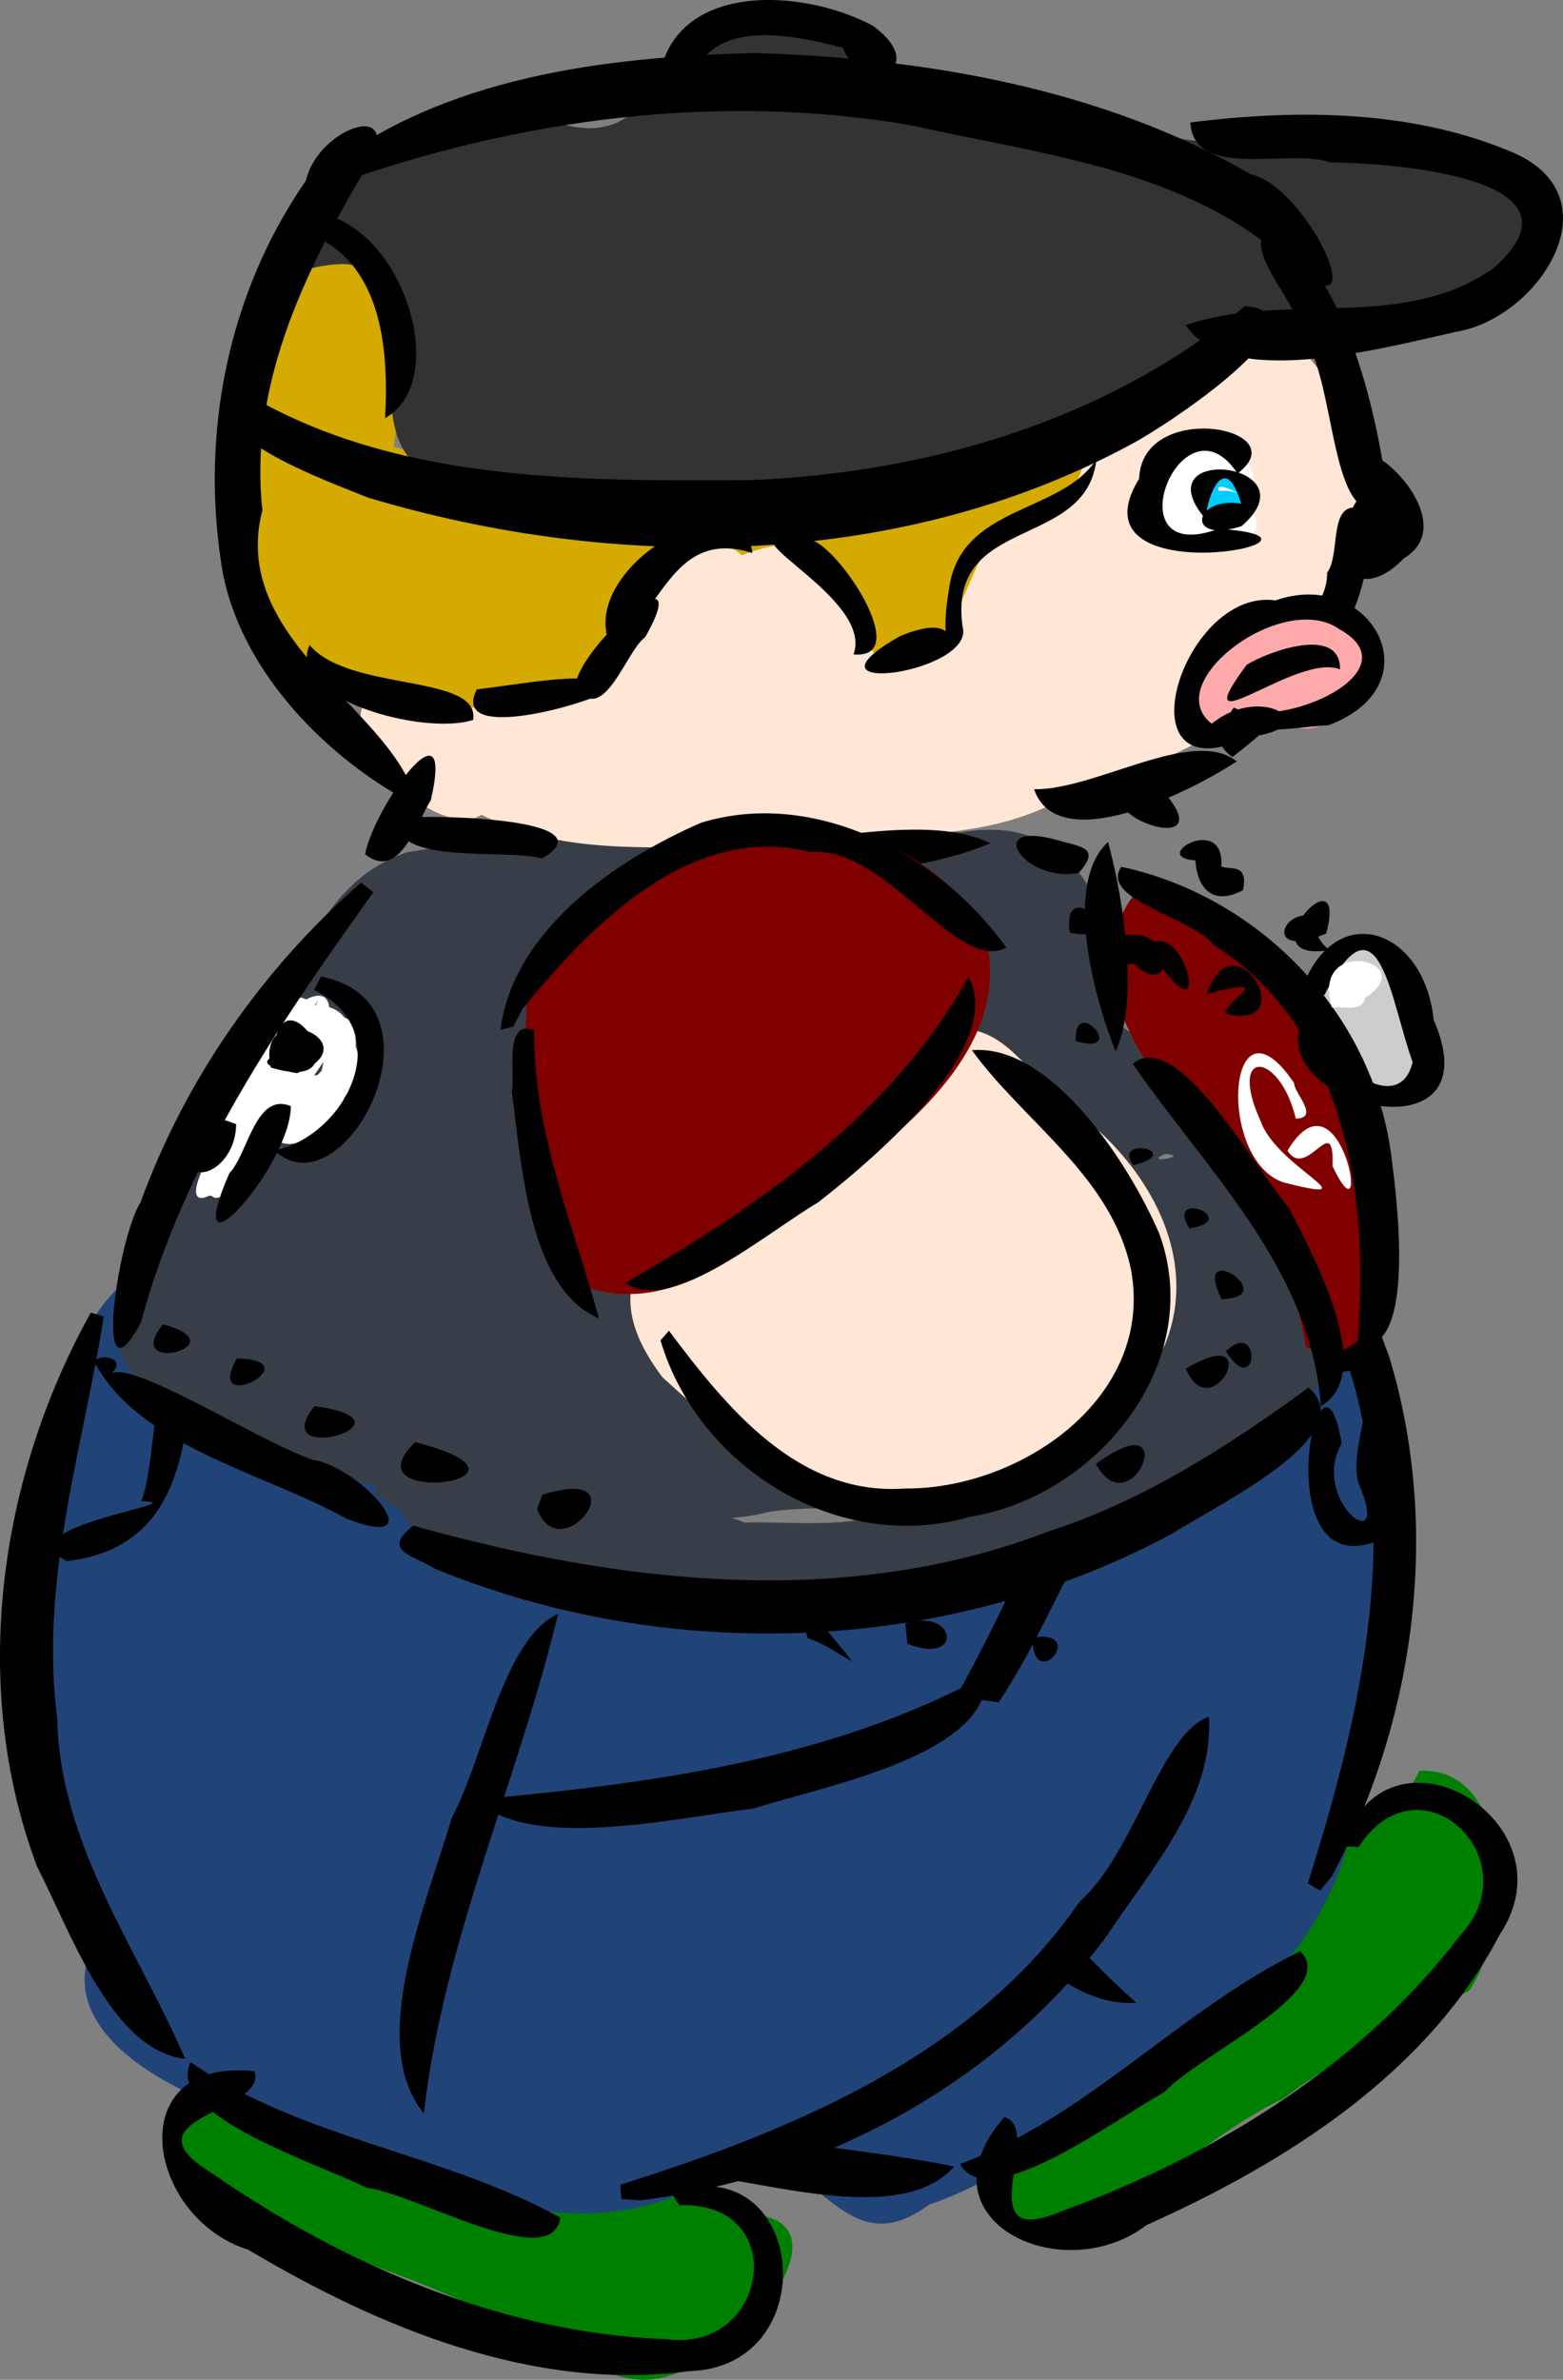 <?xml version="1.0" encoding="UTF-8" standalone="no"?>
<!-- Created with Inkscape (http://www.inkscape.org/) -->

<svg
   xmlns:dc="http://purl.org/dc/elements/1.1/"
   xmlns:cc="http://creativecommons.org/ns#"
   xmlns:rdf="http://www.w3.org/1999/02/22-rdf-syntax-ns#"
   xmlns:svg="http://www.w3.org/2000/svg"
   xmlns="http://www.w3.org/2000/svg"
   xmlns:sodipodi="http://sodipodi.sourceforge.net/DTD/sodipodi-0.dtd"
   xmlns:inkscape="http://www.inkscape.org/namespaces/inkscape"
   width="21.546"
   height="32.799"
   id="svg12771"
   version="1.1"
   inkscape:version="0.48.2 r9819"
   sodipodi:docname="walk_right3.svg">
  <rect width="100%" height="100%" fill="#808080" stroke="none"/>
  <defs
     id="defs12773" />
  <sodipodi:namedview
     id="base"
     pagecolor="#ffffff"
     bordercolor="#666666"
     borderopacity="1.0"
     inkscape:pageopacity="0.0"
     inkscape:pageshadow="2"
     inkscape:zoom="0.35"
     inkscape:cx="-157.72478"
     inkscape:cy="78.502556"
     inkscape:document-units="px"
     inkscape:current-layer="layer1"
     showgrid="false"
     fit-margin-top="0"
     fit-margin-left="0"
     fit-margin-right="0"
     fit-margin-bottom="0"
     inkscape:window-width="511"
     inkscape:window-height="434"
     inkscape:window-x="1"
     inkscape:window-y="55"
     inkscape:window-maximized="0" />
  <g
     inkscape:label="Layer 1"
     inkscape:groupmode="layer"
     id="layer1"
     transform="translate(-532.725,-578.066)">
    <g
       transform="translate(111.286,-241.134)"
       id="g10230">
      <path
         inkscape:connector-curvature="0"
         id="path11570"
         d="m 441.003,843.604 c -0.352,0.863 -1.976,0.882 -2.078,2.209 0.237,1.545 -1.459,1.308 -2.367,2.131 -0.715,0.735 -1.309,0.88 -1.488,1.606 1.308,0.961 2.827,-0.883 4.056,-1.422 0.882,-0.674 1.709,-0.964 2.565,-1.495 0.555,-0.756 0.662,-3.077 -0.688,-3.029 z m -5.469,5.094 c -0.066,-0.086 -0.155,0.045 0,0 z"
         style="color:#000000;fill:#008000;fill-opacity:1;fill-rule:nonzero;stroke:none;stroke-width:10;marker:none;visibility:visible;display:inline;overflow:visible;enable-background:accumulate" />
      <path
         inkscape:connector-curvature="0"
         id="path11572"
         d="m 438.472,834.948 c -0.817,0.192 -0.015,1.297 -0.931,1.49 -0.721,1.424 -2.282,1.795 -3.388,2.845 -0.878,0.855 -1.404,1.947 -2.817,1.738 -1.069,0.202 -1.98,1.025 -3.067,1.008 -1.058,-0.162 -1.509,0.617 -2.12,1.115 -1.822,0.139 0.056,2.25 0.865,2.783 1.533,1.044 2.85,2.48 4.641,3.084 1.079,-0.169 1.417,1.451 2.592,0.573 1.499,-0.503 2.443,-1.712 3.852,-2.405 1.335,-0.842 2.175,-2.354 2.066,-3.939 0.064,-1.352 1.068,-2.748 0.369,-4.059 -0.441,-0.994 -0.547,-2.352 -1.001,-3.451 -0.188,-0.416 -0.571,-0.803 -1.06,-0.781 z"
         style="color:#000000;fill:#214478;fill-opacity:1;fill-rule:nonzero;stroke:none;stroke-width:10;marker:none;visibility:visible;display:inline;overflow:visible;enable-background:accumulate" />
      <path
         inkscape:connector-curvature="0"
         id="path11574"
         d="m 435.422,838.444 c 1.195,-1.013 2.191,-2.252 3.026,-3.567 0.564,0.721 -1.054,2.275 -1.719,2.97 -0.279,0.166 -1.161,1.156 -1.307,0.597 z"
         style="color:#000000;fill:#000000;fill-opacity:1;fill-rule:nonzero;stroke:none;stroke-width:10;marker:none;visibility:visible;display:inline;overflow:visible;enable-background:accumulate" />
      <path
         inkscape:connector-curvature="0"
         id="path11576"
         d="m 425.583,844.083 c 1.328,1.291 2.475,2.833 4.157,3.715 1.444,0.977 3.229,0.923 4.852,1.262 -0.675,0.761 -2.305,0.289 -3.341,0.142 -2.564,-0.666 -4.682,-2.648 -5.813,-5.004 l 0.146,-0.115 0,5e-5 z"
         style="color:#000000;fill:#000000;fill-opacity:1;fill-rule:nonzero;stroke:none;stroke-width:10;marker:none;visibility:visible;display:inline;overflow:visible;enable-background:accumulate" />
      <path
         inkscape:connector-curvature="0"
         id="path11578"
         d="m 434.673,849.024 c 1.758,-0.646 3.033,-2.128 4.689,-2.931 0.568,0.542 -1.408,1.43 -1.876,1.945 -0.675,0.365 -2.43,1.698 -2.813,0.986 z"
         style="color:#000000;fill:#000000;fill-opacity:1;fill-rule:nonzero;stroke:none;stroke-width:10;marker:none;visibility:visible;display:inline;overflow:visible;enable-background:accumulate" />
      <path
         inkscape:connector-curvature="0"
         id="path11580"
         d="m 439.467,845.156 c 0.752,-2.369 1.355,-5.004 0.459,-7.423 -0.171,-1.031 -1.068,-2.078 -1.133,-2.943 1.094,0.569 1.369,2.005 1.789,3.087 0.727,2.365 0.374,5.017 -0.784,7.183 l -0.161,0.197 -0.17,-0.1 2e-5,-2e-5 z"
         style="color:#000000;fill:#000000;fill-opacity:1;fill-rule:nonzero;stroke:none;stroke-width:10;marker:none;visibility:visible;display:inline;overflow:visible;enable-background:accumulate" />
      <path
         inkscape:connector-curvature="0"
         id="path11582"
         d="m 433.975,843.734 c 1.214,-2.098 2.381,-4.321 2.656,-6.762 0.931,0.619 -0.021,2.672 -0.344,3.695 -0.532,0.993 -1.292,2.858 -2.312,3.067 z"
         style="color:#000000;fill:#000000;fill-opacity:1;fill-rule:nonzero;stroke:none;stroke-width:10;marker:none;visibility:visible;display:inline;overflow:visible;enable-background:accumulate" />
      <path
         inkscape:connector-curvature="0"
         id="path11584"
         d="m 432.54,841.322 c 1.57,1.785 2.772,3.888 4.563,5.48 -1.254,0.09 -2.331,-1.684 -3.11,-2.665 -0.418,-0.839 -1.605,-1.992 -1.452,-2.815 z"
         style="color:#000000;fill:#000000;fill-opacity:1;fill-rule:nonzero;stroke:none;stroke-width:10;marker:none;visibility:visible;display:inline;overflow:visible;enable-background:accumulate" />
      <path
         inkscape:connector-curvature="0"
         id="path11586"
         d="m 426.524,843.226 c 1.171,0.911 2.284,1.812 1.521,3.216 -0.92,0.465 0.406,-1.986 -0.081,-1.318 -0.369,-0.541 -1.646,-1.292 -1.439,-1.898 z"
         style="color:#000000;fill:#000000;fill-opacity:1;fill-rule:nonzero;stroke:none;stroke-width:10;marker:none;visibility:visible;display:inline;overflow:visible;enable-background:accumulate" />
      <path
         inkscape:connector-curvature="0"
         id="path11588"
         d="m 426.762,841.858 c 0.975,-0.539 -0.009,0.967 0,0 z"
         style="color:#000000;fill:#000000;fill-opacity:1;fill-rule:nonzero;stroke:none;stroke-width:10;marker:none;visibility:visible;display:inline;overflow:visible;enable-background:accumulate" />
      <path
         inkscape:connector-curvature="0"
         id="path11590"
         d="m 427.651,841.561 c 0.919,-0.377 -0.141,0.91 8.7e-4,1.2e-4 l -8.7e-4,-1.2e-4 z"
         style="color:#000000;fill:#000000;fill-opacity:1;fill-rule:nonzero;stroke:none;stroke-width:10;marker:none;visibility:visible;display:inline;overflow:visible;enable-background:accumulate" />
      <path
         inkscape:connector-curvature="0"
         id="path11592"
         d="m 435.404,837.487 c 0.232,-0.705 0.947,-0.321 0.249,0.139 l -0.249,-0.139 4e-5,0 z"
         style="color:#000000;fill:#000000;fill-opacity:1;fill-rule:nonzero;stroke:none;stroke-width:10;marker:none;visibility:visible;display:inline;overflow:visible;enable-background:accumulate" />
      <path
         inkscape:connector-curvature="0"
         id="path11594"
         d="m 436.577,836.166 c 0.356,-0.706 0.654,0.465 0,0 z"
         style="color:#000000;fill:#000000;fill-opacity:1;fill-rule:nonzero;stroke:none;stroke-width:10;marker:none;visibility:visible;display:inline;overflow:visible;enable-background:accumulate" />
      <path
         inkscape:connector-curvature="0"
         id="path11596"
         d="m 439.351,835.395 c -0.136,0.561 -1.81,2.1 -1.769,1.268 0.616,-0.328 1.116,-1.292 1.769,-1.268 z"
         style="color:#000000;fill:#000000;fill-opacity:1;fill-rule:nonzero;stroke:none;stroke-width:10;marker:none;visibility:visible;display:inline;overflow:visible;enable-background:accumulate" />
      <path
         inkscape:connector-curvature="0"
         id="path11598"
         d="m 439.951,844.644 c 0.582,-1.889 3.212,-0.355 2.16,1.222 -1,1.912 -2.947,3.141 -4.867,4 -1.17,0.895 -3.191,-0.078 -1.96,-1.488 0.572,0.162 -0.543,1.874 0.8,1.293 2.102,-0.766 4.124,-2.01 5.492,-3.807 0.969,-1.048 -0.566,-2.503 -1.408,-1.208 l -0.215,-0.011 2e-5,2e-5 z"
         style="color:#000000;fill:#000000;fill-opacity:1;fill-rule:nonzero;stroke:none;stroke-width:10;marker:none;visibility:visible;display:inline;overflow:visible;enable-background:accumulate" />
      <path
         inkscape:connector-curvature="0"
         id="path11602"
         d="m 424.347,848.073 c 0.533,0.514 -1.091,-0.284 -0.506,0.71 1.025,1.297 2.876,1.544 4.287,2.29 1.067,0.136 1.756,1.514 2.989,0.635 0.667,-0.251 1.915,-1.782 0.797,-1.979 -0.974,-0.533 -2.638,-1.069 -3.629,0.032 -1.005,-0.581 -2.032,-1.31 -3.257,-1.493 -0.483,-0.27 0.072,0.006 -0.681,-0.194 z m 0.844,0.344 c 0.172,-0.022 -0.015,0.097 0,0 z"
         style="color:#000000;fill:#008000;fill-opacity:1;fill-rule:nonzero;stroke:none;stroke-width:10;marker:none;visibility:visible;display:inline;overflow:visible;enable-background:accumulate" />
      <path
         inkscape:connector-curvature="0"
         id="path11604"
         d="m 423.285,836.76 c -1.381,1.055 -0.979,3.15 -1.182,4.694 -0.034,1.535 -0.151,3.177 0.615,4.546 -0.667,1.454 1.799,2.386 2.985,2.564 1.698,0.806 3.822,1.757 5.596,0.618 1.154,-0.87 2.636,-1.014 3.801,-1.861 0.54,-1.047 1.481,-1.823 2.209,-2.822 1.149,-0.602 0.55,-2.823 -0.658,-1.655 -1.207,-0.183 -2.488,-0.182 -3.612,-0.828 -1.177,-0.813 -3.031,-0.146 -3.873,-1.197 -0.916,-1.185 -2.552,-1.509 -3.347,-2.801 -0.587,-1.028 -1.795,-0.203 -2.332,-1.232 l -0.201,-0.025 0,0 z"
         style="color:#000000;fill:#214478;fill-opacity:1;fill-rule:nonzero;stroke:none;stroke-width:10;marker:none;visibility:visible;display:inline;overflow:visible;enable-background:accumulate" />
      <path
         inkscape:connector-curvature="0"
         id="path11608"
         d="m 422.869,837.344 c -0.289,1.829 -0.889,3.656 -0.641,5.538 0.034,1.743 1.106,3.171 1.763,4.693 -1.011,-0.113 -1.564,-1.718 -2.041,-2.649 -0.933,-2.479 -0.532,-5.352 0.741,-7.635 l 0.178,0.053 -5.2e-4,2e-5 z"
         style="color:#000000;fill:#000000;fill-opacity:1;fill-rule:nonzero;stroke:none;stroke-width:10;marker:none;visibility:visible;display:inline;overflow:visible;enable-background:accumulate" />
      <path
         inkscape:connector-curvature="0"
         id="path11610"
         d="m 424.067,847.621 c 1.541,1.065 3.487,1.253 5.097,2.144 -0.115,0.777 -1.98,-0.327 -2.67,-0.412 -0.687,-0.342 -2.787,-1.007 -2.427,-1.732 z"
         style="color:#000000;fill:#000000;fill-opacity:1;fill-rule:nonzero;stroke:none;stroke-width:10;marker:none;visibility:visible;display:inline;overflow:visible;enable-background:accumulate" />
      <path
         inkscape:connector-curvature="0"
         id="path11612"
         d="m 429.99,849.311 c 2.37,-0.75 4.871,-1.775 6.331,-3.902 0.756,-0.663 1.115,-2.317 1.783,-2.549 0.07,1.146 -0.814,2.12 -1.418,3.034 -1.512,2.032 -3.933,3.325 -6.427,3.632 l -0.254,-0.019 -0.016,-0.197 4.1e-4,4e-5 z"
         style="color:#000000;fill:#000000;fill-opacity:1;fill-rule:nonzero;stroke:none;stroke-width:10;marker:none;visibility:visible;display:inline;overflow:visible;enable-background:accumulate" />
      <path
         inkscape:connector-curvature="0"
         id="path11614"
         d="m 427.989,844.002 c 2.414,-0.216 4.903,-0.544 7.057,-1.725 0.03,1.118 -2.196,1.522 -3.218,1.848 -1.118,0.137 -3.08,0.591 -3.839,-0.123 z"
         style="color:#000000;fill:#000000;fill-opacity:1;fill-rule:nonzero;stroke:none;stroke-width:10;marker:none;visibility:visible;display:inline;overflow:visible;enable-background:accumulate" />
      <path
         inkscape:connector-curvature="0"
         id="path11616"
         d="m 429.133,841.44 c -0.555,2.311 -1.581,4.506 -1.851,6.887 -0.796,-0.972 0.034,-2.876 0.386,-4.077 0.445,-0.825 0.704,-2.46 1.465,-2.809 z"
         style="color:#000000;fill:#000000;fill-opacity:1;fill-rule:nonzero;stroke:none;stroke-width:10;marker:none;visibility:visible;display:inline;overflow:visible;enable-background:accumulate" />
      <path
         inkscape:connector-curvature="0"
         id="path11618"
         d="m 424.111,837.62 c -0.07,1.482 -0.165,2.911 -1.753,3.096 -0.91,-0.484 1.857,-0.812 1.03,-0.825 0.23,-0.614 0.107,-2.091 0.723,-2.27 z"
         style="color:#000000;fill:#000000;fill-opacity:1;fill-rule:nonzero;stroke:none;stroke-width:10;marker:none;visibility:visible;display:inline;overflow:visible;enable-background:accumulate" />
      <path
         inkscape:connector-curvature="0"
         id="path11620"
         d="m 425.367,837.026 c 1.002,0.486 -0.795,0.55 0,0 z"
         style="color:#000000;fill:#000000;fill-opacity:1;fill-rule:nonzero;stroke:none;stroke-width:10;marker:none;visibility:visible;display:inline;overflow:visible;enable-background:accumulate" />
      <path
         inkscape:connector-curvature="0"
         id="path11622"
         d="m 426.122,837.582 c 0.838,0.534 -0.825,0.409 1.4e-4,-2.9e-4 l -1.4e-4,2.9e-4 z"
         style="color:#000000;fill:#000000;fill-opacity:1;fill-rule:nonzero;stroke:none;stroke-width:10;marker:none;visibility:visible;display:inline;overflow:visible;enable-background:accumulate" />
      <path
         inkscape:connector-curvature="0"
         id="path11624"
         d="m 433.918,841.572 c 0.71,-0.217 0.808,0.588 0.03,0.283 l -0.03,-0.284 4e-5,3.4e-4 z"
         style="color:#000000;fill:#000000;fill-opacity:1;fill-rule:nonzero;stroke:none;stroke-width:10;marker:none;visibility:visible;display:inline;overflow:visible;enable-background:accumulate" />
      <path
         inkscape:connector-curvature="0"
         id="path11626"
         d="m 435.673,841.769 c 0.782,-0.116 -0.003,0.802 0,0 z"
         style="color:#000000;fill:#000000;fill-opacity:1;fill-rule:nonzero;stroke:none;stroke-width:10;marker:none;visibility:visible;display:inline;overflow:visible;enable-background:accumulate" />
      <path
         inkscape:connector-curvature="0"
         id="path11630"
         d="m 430.688,849.411 c 1.879,-0.613 2.141,2.421 0.245,2.469 -2.139,0.284 -4.265,-0.599 -6.073,-1.674 -1.406,-0.441 -1.774,-2.653 0.087,-2.46 0.197,0.561 -1.844,0.636 -0.596,1.399 1.837,1.276 4.019,2.212 6.276,2.295 1.415,0.188 1.72,-1.905 0.176,-1.847 l -0.115,-0.182 6e-5,10e-6 z"
         style="color:#000000;fill:#000000;fill-opacity:1;fill-rule:nonzero;stroke:none;stroke-width:10;marker:none;visibility:visible;display:inline;overflow:visible;enable-background:accumulate" />
      <path
         inkscape:connector-curvature="0"
         id="path11632"
         d="m 427.71,838.995 c 0.786,0.066 3.192,0.064 2.729,1.163 -0.747,0.04 -2.975,0.523 -2.977,-0.132 0.456,-0.481 2.108,0.001 2.969,0.212 -0.113,1.313 -2.284,0.336 -3.062,-0.006 -0.956,-1.323 1.364,-0.665 2.008,-0.333 0.514,0.38 2.266,0.026 1.58,0.634 0.356,0.422 -2.93,0.05 -1.66,-0.745 0.735,0.074 2.307,0.459 2.53,0.545 -0.056,0.764 -0.657,0.442 -1.284,0.375 0.503,-0.998 2.258,-0.145 3.403,-0.773 0.99,-0.212 2.643,-0.881 2.608,-0.018 -1.594,0.933 -3.512,1.752 -5.384,1.353 -0.373,-1.272 2.211,-0.676 3.105,-1.216 0.925,0.022 2.638,-1.42 2.991,-0.266 -1.533,1.101 -3.527,1.352 -5.379,1.365 -1.82,-0.065 -3.785,-0.28 -5.293,-1.38 0.382,-1.153 1.849,0.703 2.806,0.438 2.286,0.358 4.668,0.257 6.838,-0.596 0.57,-0.49 1.28,0.577 0.288,0.473 -1.63,0.71 -3.394,1.193 -5.184,1.128 -0.092,-1.03 1.606,-0.206 2.424,-0.863 0.957,0.067 2.641,-1.779 3.002,-0.55 -1.092,0.625 -2.41,0.651 -3.583,1.071 -0.78,0.154 -3.22,0.377 -2.676,-0.776 0.685,-0.356 2.615,0.548 1.173,0.86 -0.775,-0.229 -2.88,0.018 -2.311,-1.137 0.678,-0.135 3.239,0.355 1.791,1.09 -1.303,0.127 -2.536,-0.383 -3.698,-0.898 0.291,-0.753 2.025,0.339 2.652,0.202 0.115,1.245 -2.064,0.219 -2.839,0.173 -1.181,-0.978 1.353,-0.813 1.961,-0.835 0.775,-0.474 1.348,0.843 0.428,0.315 -0.427,-0.299 -2.466,-0.067 -1.957,-0.874 z"
         style="color:#000000;fill:#373e48;fill-opacity:1;fill-rule:nonzero;stroke:none;stroke-width:10;marker:none;visibility:visible;display:inline;overflow:visible;enable-background:accumulate" />
      <path
         inkscape:connector-curvature="0"
         id="path11634"
         d="m 440.764,832.407 c 1.002,0.725 -0.073,2.642 -0.899,1.491 -0.373,-0.882 -0.475,-2.139 0.899,-1.491 z"
         style="color:#000000;fill:#cccccc;fill-opacity:1;fill-rule:nonzero;stroke:none;stroke-width:10;marker:none;visibility:visible;display:inline;overflow:visible;enable-background:accumulate" />
      <path
         inkscape:connector-curvature="0"
         id="path11636"
         d="m 433.347,830.666 c -2.088,0.265 -4.224,-0.084 -6.295,0.28 -1.338,0.447 -1.524,1.958 -2.311,2.912 -0.957,0.773 -1.05,2.064 -1.536,3.052 -0.845,1.892 2.081,1.897 3.026,2.708 0.809,0.062 0.242,0.179 0.914,0.473 1.464,-0.94 3.214,0.387 4.903,-0.056 1.51,-0.21 2.985,0.375 4.505,-0.059 1.406,-0.321 3.973,-1.131 2.893,-3.048 -0.871,-1.201 -1.297,-2.801 -2.618,-3.629 0.054,-1.318 -0.434,-2.925 -2.138,-2.628 -0.448,-0.016 -0.896,5.1e-4 -1.344,-0.007 z m -6.75,9.156 c -0.075,0.065 0.113,0.031 0,0 z m 10.906,-4.719 c 0.38,0.03 -0.349,0.148 0,0 z m -9.188,4.281 c 0.355,-0.027 0.178,0.128 0,0 z"
         style="color:#000000;fill:#373e48;fill-opacity:1;fill-rule:nonzero;stroke:none;stroke-width:10;marker:none;visibility:visible;display:inline;overflow:visible;enable-background:accumulate" />
      <path
         inkscape:connector-curvature="0"
         id="path11638"
         d="m 424.829,835.496 c -0.985,0.637 0.923,-2.728 0.327,-0.811 -0.158,0.639 -1.025,1.707 -0.686,0.393 -0.023,-0.762 1.299,-1.866 0.566,-0.582 -0.276,0.664 -1.134,1.783 -0.68,0.398 0.042,-0.681 1.452,-2.636 0.841,-0.966 -0.114,0.562 -1.117,1.944 -0.654,0.595 0.187,-1.045 2.04,-2.67 1.239,-0.605 -0.048,0.877 -1.318,1.483 -0.69,0.183 0.012,-0.925 1.327,-1.567 1.158,-0.226 -0.101,1.271 -1.749,0.868 -0.695,-0.16 1.316,-0.811 0.106,1.991 -0.59,0.861 0.218,-1.229 1.851,-0.076 0.481,0.163 -1.046,-0.567 1.606,-1.248 0.422,-0.16 -1.293,0.56 0.936,-1.522 0.222,-0.33 -0.485,0.82 -1.593,0.546 -0.389,0.047 0.51,-0.469 -0.191,-1.907 0.616,-0.743 0.352,0.884 -0.585,1.023 -0.301,0.036 0.505,-1.379 0.444,1.91 -0.709,1.235 -0.341,-0.525 0.869,0.052 -0.192,0.069 0.161,-0.337 1.597,-1.114 0.589,-1.602 -0.449,0.701 -1.013,0.53 -0.341,-0.19 0.622,-0.401 -0.64,1.304 -0.535,1.784 0.139,0.942 -1.032,1.139 -0.476,0.121 0.776,0.069 -0.557,1.219 0.034,0.288 0.807,-0.621 -0.21,1.161 0.119,0.017 0.782,-0.173 -0.505,0.996 -0.067,-0.028 0.86,-0.29 -0.779,1.162 -0.149,-0.088 0.619,-0.488 -0.157,1.03 0.141,0.003 0.204,-0.646 0.546,-2.702 1.323,-2.172 -0.188,0.796 -1.254,0.987 -0.355,0.111 1.857,-0.639 0.398,2.857 -0.393,1.523 0.898,-0.5 0.54,0.628 0.055,0.131 0.539,-0.32 1.355,-0.748 0.933,-1.545 0.749,-0.322 0.068,1.951 0.032,0.403 -0.796,-1.102 0.717,-0.422 0.194,0.38 0.036,0.942 -2.131,1.027 -0.707,0.339 0.268,-0.318 1.01,-1.236 0.804,-0.222 -0.641,1.012 -1.175,0.128 -0.37,0.04 -0.869,0.486 -0.287,0.198 -0.271,0.104 -1.099,0.636 0.347,-0.125 0.28,-0.541 -0.347,0.511 -0.789,1.138 -0.121,0.347 0.197,-0.621 0.041,-1.274 -0.235,-0.252 -0.045,0.566 -0.909,1.474 -0.32,0.421 0.099,-0.485 0.982,-2.069 0.255,-0.773 -0.183,0.554 -1.568,2.518 -0.914,0.868 0.127,-0.693 1.183,-1.644 0.547,-0.472 -0.129,0.492 -1.227,2.709 -0.796,1.099 0.153,-0.638 1.305,-1.788 0.703,-0.478 -0.166,0.576 -0.94,1.943 -0.466,0.552 0.151,-0.754 1.109,-1.313 0.498,-0.224 0.014,0.504 -0.782,0.802 -0.272,0.658 z"
         style="color:#000000;fill:#ffffff;fill-opacity:1;fill-rule:nonzero;stroke:none;stroke-width:10;marker:none;visibility:visible;display:inline;overflow:visible;enable-background:accumulate" />
      <path
         inkscape:connector-curvature="0"
         id="path11640"
         d="m 437.066,831.541 c -0.738,0.974 0.009,2.259 0.785,3.048 0.807,0.945 1.412,2.036 1.59,3.179 1.323,0.448 1.062,-1.738 0.923,-2.573 -0.181,-1.387 -1.235,-2.964 -2.518,-3.372 -0.252,-0.113 -0.492,-0.288 -0.781,-0.281 z"
         style="color:#000000;fill:#800000;fill-opacity:1;fill-rule:nonzero;stroke:none;stroke-width:10;marker:none;visibility:visible;display:inline;overflow:visible;enable-background:accumulate" />
      <path
         inkscape:connector-curvature="0"
         id="path11642"
         d="m 438.972,823.885 c -1.102,0.558 -2.107,1.399 -3.125,1.958 -1.169,0.226 -1.228,2.242 -2.453,1.152 -0.645,-0.071 -1.316,-1.138 -2.35,-0.465 -1.59,0.598 -2.252,2.549 -4.153,2.073 -1.355,0.333 0.491,2.261 1.187,1.827 1.128,0.559 2.236,0.421 3.415,0.46 1.515,-0.344 3.078,0.088 4.507,-0.634 1.171,-0.478 2.484,-0.85 3.288,-1.929 1.036,-1.166 1.227,-3.223 0.051,-4.349 l -0.176,-0.086 -0.192,-0.008 0,5e-5 z"
         style="color:#000000;fill:#ffe6d5;fill-opacity:1;fill-rule:nonzero;stroke:none;stroke-width:10;marker:none;visibility:visible;display:inline;overflow:visible;enable-background:accumulate" />
      <path
         inkscape:connector-curvature="0"
         id="path11644"
         d="m 426.066,822.479 c -0.922,0.567 -1.256,2.175 -1.216,3.27 0.028,1.225 -0.027,2.722 1.558,2.852 1.143,0.614 3.622,0.512 3.884,-0.974 0.431,-0.74 0.489,-1.429 1.379,-0.775 1.406,-0.559 1.139,0.69 1.947,1.494 1.398,0.032 0.886,-2.045 2.323,-2.136 1.398,-1.284 -1.103,-0.903 -1.812,-0.476 -1.312,0.422 -2.502,-0.456 -3.839,0.014 -1.123,0.184 -2.583,-0.155 -3.421,-0.389 0.142,-0.981 -0.122,-2.181 -0.803,-2.88 z"
         style="color:#000000;fill:#d4aa00;fill-opacity:1;fill-rule:nonzero;stroke:none;stroke-width:10;marker:none;visibility:visible;display:inline;overflow:visible;enable-background:accumulate" />
      <path
         inkscape:connector-curvature="0"
         id="path11646"
         d="m 431.972,819.354 c -1.512,-0.25 -1.204,2.071 -2.868,1.531 -1.239,0.051 -4.051,0.194 -3.393,2.017 2.002,-0.495 0.452,2.12 1.572,2.779 1.305,0.969 3.057,0.427 4.58,0.569 1.577,-0.089 3.269,0.073 4.548,-1.047 1.132,-0.697 2.301,-1.341 3.66,-1.379 1.005,-0.179 2.558,-0.406 2.62,-1.688 -0.327,-1.46 -2.247,-1.022 -3.374,-1.062 -1.424,0.395 -2.722,-0.44 -4.17,-0.251 -0.588,-0.031 -1.575,-0.911 -2.143,-0.1 -0.311,-0.882 0.995,-0.852 -0.095,-1.294 -0.305,-0.081 -0.624,-0.087 -0.938,-0.076 z m 1.375,0.594 c -0.41,0.117 -0.267,0.871 -0.069,0.199 l 0.069,-0.199 z"
         style="color:#000000;fill:#333333;fill-opacity:1;fill-rule:nonzero;stroke:none;stroke-width:10;marker:none;visibility:visible;display:inline;overflow:visible;enable-background:accumulate" />
      <path
         inkscape:connector-curvature="0"
         id="path11648"
         d="m 438.522,826.756 c -1.653,0.47 -1.321,-2.357 0.031,-1.309 0.889,1.142 -1.788,1.548 -1.048,0.538 0.739,-0.051 0.081,-0.113 0.727,-0.115 -0.947,0.171 1.225,0.129 0.29,0.885 z"
         style="color:#000000;fill:#ffffff;fill-opacity:1;fill-rule:nonzero;stroke:none;stroke-width:10;marker:none;visibility:visible;display:inline;overflow:visible;enable-background:accumulate" />
      <path
         inkscape:connector-curvature="0"
         id="path11650"
         d="m 438.144,826.357 c -0.846,-0.883 1.229,-0.744 0.301,0.009 -0.727,0.089 -0.477,-0.561 0.055,-0.368 -0.486,-0.276 -0.202,0.193 0.027,0.058 -0.009,0.209 -0.332,0.146 -0.383,0.301 z"
         style="color:#000000;fill:#00ccff;fill-opacity:1;fill-rule:nonzero;stroke:none;stroke-width:10;marker:none;visibility:visible;display:inline;overflow:visible;enable-background:accumulate" />
      <path
         inkscape:connector-curvature="0"
         id="path11652"
         d="m 426.473,830.974 c 0.106,-0.627 1.247,-2.232 0.905,-0.746 -0.192,0.3 -0.431,1.122 -0.905,0.746 z"
         style="color:#000000;fill:#000000;fill-opacity:1;fill-rule:nonzero;stroke:none;stroke-width:10;marker:none;visibility:visible;display:inline;overflow:visible;enable-background:accumulate" />
      <path
         inkscape:connector-curvature="0"
         id="path11654"
         d="m 426.97,830.188 c -1.135,-0.647 -2.229,-1.805 -2.467,-3.134 -0.308,-1.864 0.073,-3.803 1.153,-5.365 0.181,-0.778 1.472,-1.158 0.777,-0.087 -0.826,1.405 -1.562,2.952 -1.377,4.63 -0.443,1.691 1.561,2.654 2.038,3.78 l -0.123,0.175 6e-5,0 z"
         style="color:#000000;fill:#000000;fill-opacity:1;fill-rule:nonzero;stroke:none;stroke-width:10;marker:none;visibility:visible;display:inline;overflow:visible;enable-background:accumulate" />
      <path
         inkscape:connector-curvature="0"
         id="path11656"
         d="m 425.89,821.559 c 1.658,-1.304 3.891,-1.575 5.943,-1.628 2.352,0.068 4.789,0.485 6.85,1.672 0.796,0.177 1.789,2.336 0.511,1.213 -1.389,-1.285 -3.394,-1.482 -5.166,-1.884 -2.673,-0.466 -5.436,-0.098 -7.976,0.812 l -0.163,-0.184 4e-5,-4.1e-4 z"
         style="color:#000000;fill:#000000;fill-opacity:1;fill-rule:nonzero;stroke:none;stroke-width:10;marker:none;visibility:visible;display:inline;overflow:visible;enable-background:accumulate" />
      <path
         inkscape:connector-curvature="0"
         id="path11658"
         d="m 439.044,822.276 c 1.018,0.995 1.354,2.515 1.549,3.886 -0.865,0.481 -0.705,-1.809 -1.226,-2.367 -0.025,-0.476 -0.959,-1.256 -0.322,-1.519 z"
         style="color:#000000;fill:#000000;fill-opacity:1;fill-rule:nonzero;stroke:none;stroke-width:10;marker:none;visibility:visible;display:inline;overflow:visible;enable-background:accumulate" />
      <path
         inkscape:connector-curvature="0"
         id="path11660"
         d="m 440.288,826.24 c 0.186,1.39 -0.826,2.608 -1.86,3.393 -0.826,-0.572 1.333,-1.621 1.305,-2.539 0.205,-0.272 -0.017,-1.101 0.556,-0.854 z"
         style="color:#000000;fill:#000000;fill-opacity:1;fill-rule:nonzero;stroke:none;stroke-width:10;marker:none;visibility:visible;display:inline;overflow:visible;enable-background:accumulate" />
      <path
         inkscape:connector-curvature="0"
         id="path11662"
         d="m 438.488,829.694 c -0.703,0.457 -2.472,1.319 -2.794,0.384 0.856,0.01 2.188,-0.868 2.794,-0.384 z"
         style="color:#000000;fill:#000000;fill-opacity:1;fill-rule:nonzero;stroke:none;stroke-width:10;marker:none;visibility:visible;display:inline;overflow:visible;enable-background:accumulate" />
      <path
         inkscape:connector-curvature="0"
         id="path11664"
         d="m 437.285,829.91 c 1.414,1.365 -1.408,0.381 0,0 z"
         style="color:#000000;fill:#000000;fill-opacity:1;fill-rule:nonzero;stroke:none;stroke-width:10;marker:none;visibility:visible;display:inline;overflow:visible;enable-background:accumulate" />
      <path
         inkscape:connector-curvature="0"
         id="path11666"
         d="m 424.681,824.532 c 2.099,1.325 4.713,1.3 7.113,1.285 2.435,-0.1 4.911,-0.821 6.807,-2.399 1.211,0.118 -1.047,1.634 -1.574,1.908 -3.195,1.726 -7.102,1.754 -10.52,0.731 -0.536,-0.223 -2.484,-0.901 -1.825,-1.525 z"
         style="color:#000000;fill:#000000;fill-opacity:1;fill-rule:nonzero;stroke:none;stroke-width:10;marker:none;visibility:visible;display:inline;overflow:visible;enable-background:accumulate" />
      <path
         inkscape:connector-curvature="0"
         id="path11668"
         d="m 430.506,820.556 c -0.007,-1.62 1.927,-1.556 2.962,-1.003 0.825,0.598 -0.132,1.013 -0.41,0.305 -0.875,-0.226 -2.045,-0.438 -2.158,0.79 l -0.202,-0.025 -0.193,-0.067 0,3e-5 z"
         style="color:#000000;fill:#000000;fill-opacity:1;fill-rule:nonzero;stroke:none;stroke-width:10;marker:none;visibility:visible;display:inline;overflow:visible;enable-background:accumulate" />
      <path
         inkscape:connector-curvature="0"
         id="path11670"
         d="m 437.847,820.888 c 1.474,-0.186 3.07,-0.177 4.455,0.417 1.432,0.629 0.339,2.285 -0.788,2.467 -1.095,0.245 -3.142,0.798 -3.727,-0.09 1.356,-0.474 2.991,0.103 4.242,-0.788 1.424,-1.256 -1.434,-1.448 -2.255,-1.456 -0.547,-0.201 -1.879,0.256 -1.926,-0.549 z"
         style="color:#000000;fill:#000000;fill-opacity:1;fill-rule:nonzero;stroke:none;stroke-width:10;marker:none;visibility:visible;display:inline;overflow:visible;enable-background:accumulate" />
      <path
         inkscape:connector-curvature="0"
         id="path11672"
         d="m 439.053,828.841 c -1.174,1.306 -1.557,-1.198 -0.193,-1.177 0.753,-0.285 1.95,0.386 1.18,1.195 -0.6,0.987 -1.964,-0.193 -0.868,-0.748 0.979,0.814 -0.491,0.284 -0.515,1.03 -1.216,0.782 -1.028,-1.218 0.202,-1.068 0.671,-0.213 0.799,0.567 0.267,0.717 -0.31,0.633 -0.617,-0.558 -0.123,-0.313 1.24,1 -1.648,0.9 -0.486,-0.025 0.249,-0.952 2.183,-0.657 1.13,0.191 -0.824,-0.043 -1.329,0.593 -1.436,0.095 -0.409,0.116 0.894,-1.249 1.16,-0.414 0.557,0.575 -0.68,0.307 0.273,-0.008 -0.181,-0.11 -0.427,-0.067 -0.82,-0.029 -0.152,0.574 -0.895,0.567 -0.161,0.172 0.115,-0.227 0.33,0.562 0.39,0.384 z"
         style="color:#000000;fill:#ffaaaa;fill-opacity:1;fill-rule:nonzero;stroke:none;stroke-width:10;marker:none;visibility:visible;display:inline;overflow:visible;enable-background:accumulate" />
      <path
         inkscape:connector-curvature="0"
         id="path11674"
         d="m 438.446,828.952 c 0.659,0.318 2.503,-0.501 1.452,-1.083 -0.773,-0.54 -2.482,0.741 -1.755,1.306 0.695,-0.573 1.597,0.052 0.521,0.18 -1.832,0.861 -0.934,-2.065 0.357,-1.88 1.322,-0.46 2.216,1.165 0.73,1.721 -0.205,-0.006 -1.702,0.26 -1.304,-0.244 z"
         style="color:#000000;fill:#000000;fill-opacity:1;fill-rule:nonzero;stroke:none;stroke-width:10;marker:none;visibility:visible;display:inline;overflow:visible;enable-background:accumulate" />
      <path
         inkscape:connector-curvature="0"
         id="path11676"
         d="m 439.911,828.426 c -0.588,-0.246 -2.186,1.147 -1.287,-0.063 0.287,-0.181 1.297,-0.553 1.287,0.063 z"
         style="color:#000000;fill:#000000;fill-opacity:1;fill-rule:nonzero;stroke:none;stroke-width:10;marker:none;visibility:visible;display:inline;overflow:visible;enable-background:accumulate" />
      <path
         inkscape:connector-curvature="0"
         id="path11678"
         d="m 438.498,825.726 c -0.763,-1.159 -1.75,1.309 -0.261,0.762 2.082,0.137 -2.109,0.967 -1.095,-0.691 0.04,-1.098 2.195,-0.705 1.356,-0.071 z"
         style="color:#000000;fill:#000000;fill-opacity:1;fill-rule:nonzero;stroke:none;stroke-width:10;marker:none;visibility:visible;display:inline;overflow:visible;enable-background:accumulate" />
      <path
         inkscape:connector-curvature="0"
         id="path11680"
         d="m 438.058,826.355 c -0.892,-1.055 1.513,-0.785 0.497,0.096 -0.786,0.256 -0.664,-0.417 -0.007,-0.309 -0.219,-0.746 -0.467,-0.119 -0.49,0.214 z"
         style="color:#000000;fill:#000000;fill-opacity:1;fill-rule:nonzero;stroke:none;stroke-width:10;marker:none;visibility:visible;display:inline;overflow:visible;enable-background:accumulate" />
      <path
         inkscape:connector-curvature="0"
         id="path11682"
         d="m 440.255,825.845 c -0.448,-1.111 1.502,0.474 0.534,1.052 -0.638,0.67 -1.112,-0.027 -0.406,-0.306 -0.357,-1.08 0.609,0.593 -0.194,0.172 0.107,-1.059 0.765,-0.058 0.041,-0.085 -0.517,-0.201 0.181,-1.324 0.505,-0.285 0.41,1.17 -1.783,0.618 -0.382,0.372 0.519,-0.33 -0.144,-1.658 -0.098,-0.918 l -3.5e-4,-5.5e-4 z"
         style="color:#000000;fill:#000000;fill-opacity:1;fill-rule:nonzero;stroke:none;stroke-width:10;marker:none;visibility:visible;display:inline;overflow:visible;enable-background:accumulate" />
      <path
         inkscape:connector-curvature="0"
         id="path11684"
         d="m 425.713,822.122 c 1.255,0.08 1.972,2.314 1.034,2.842 0.054,-0.97 -0.041,-2.215 -1.141,-2.577 l 0.107,-0.264 6e-5,10e-6 z"
         style="color:#000000;fill:#000000;fill-opacity:1;fill-rule:nonzero;stroke:none;stroke-width:10;marker:none;visibility:visible;display:inline;overflow:visible;enable-background:accumulate" />
      <path
         inkscape:connector-curvature="0"
         id="path11700"
         d="m 426.586,831.496 c -1.309,1.833 -2.614,3.731 -3.206,5.936 -0.666,1.225 -0.322,-1.165 -0.004,-1.659 0.616,-1.696 1.683,-3.225 3.04,-4.409 l 0.17,0.132 0,-10e-6 z"
         style="color:#000000;fill:#000000;fill-opacity:1;fill-rule:nonzero;stroke:none;stroke-width:10;marker:none;visibility:visible;display:inline;overflow:visible;enable-background:accumulate" />
      <path
         inkscape:connector-curvature="0"
         id="path11702"
         d="m 422.95,838.149 c 0.227,-0.262 2.016,0.896 2.792,1.168 0.677,0.099 1.721,1.301 0.47,0.812 -1.155,-0.643 -2.853,-0.987 -3.477,-2.167 0.108,-0.125 0.487,-0.026 0.214,0.187 z"
         style="color:#000000;fill:#000000;fill-opacity:1;fill-rule:nonzero;stroke:none;stroke-width:10;marker:none;visibility:visible;display:inline;overflow:visible;enable-background:accumulate" />
      <path
         inkscape:connector-curvature="0"
         id="path11704"
         d="m 439.648,838.579 c -0.136,-1.893 -1.58,-3.247 -2.594,-4.717 0.604,-0.506 1.643,1.374 2.151,1.984 0.359,0.691 1.214,2.287 0.444,2.733 z"
         style="color:#000000;fill:#000000;fill-opacity:1;fill-rule:nonzero;stroke:none;stroke-width:10;marker:none;visibility:visible;display:inline;overflow:visible;enable-background:accumulate" />
      <path
         inkscape:connector-curvature="0"
         id="path11706"
         d="m 436.817,833.69 c -0.321,-0.813 -0.711,-2.321 -0.104,-2.886 0.233,0.852 0.421,2.228 0.104,2.886 z"
         style="color:#000000;fill:#000000;fill-opacity:1;fill-rule:nonzero;stroke:none;stroke-width:10;marker:none;visibility:visible;display:inline;overflow:visible;enable-background:accumulate" />
      <path
         inkscape:connector-curvature="0"
         id="path11708"
         d="m 436.899,831.147 c 1.939,0.417 3.512,2.077 3.729,4.065 0.096,0.713 0.302,2.698 -0.477,2.51 0.175,-1.977 -0.153,-4.358 -1.99,-5.504 -0.257,-0.363 -1.583,-0.62 -1.263,-1.072 z"
         style="color:#000000;fill:#000000;fill-opacity:1;fill-rule:nonzero;stroke:none;stroke-width:10;marker:none;visibility:visible;display:inline;overflow:visible;enable-background:accumulate" />
      <path
         inkscape:connector-curvature="0"
         id="path11710"
         d="m 423.684,837.453 c 1.08,0.281 -0.581,0.728 0,0 z"
         style="color:#000000;fill:#000000;fill-opacity:1;fill-rule:nonzero;stroke:none;stroke-width:10;marker:none;visibility:visible;display:inline;overflow:visible;enable-background:accumulate" />
      <path
         inkscape:connector-curvature="0"
         id="path11712"
         d="m 424.706,837.922 c 1.054,0.025 -0.475,0.822 0,0 z"
         style="color:#000000;fill:#000000;fill-opacity:1;fill-rule:nonzero;stroke:none;stroke-width:10;marker:none;visibility:visible;display:inline;overflow:visible;enable-background:accumulate" />
      <path
         inkscape:connector-curvature="0"
         id="path11714"
         d="m 437.786,838.064 c 1.13,-0.676 0.358,0.849 0,0 z"
         style="color:#000000;fill:#000000;fill-opacity:1;fill-rule:nonzero;stroke:none;stroke-width:10;marker:none;visibility:visible;display:inline;overflow:visible;enable-background:accumulate" />
      <path
         inkscape:connector-curvature="0"
         id="path11716"
         d="m 438.337,837.824 c 0.498,-0.472 0.444,0.69 0,0 z"
         style="color:#000000;fill:#000000;fill-opacity:1;fill-rule:nonzero;stroke:none;stroke-width:10;marker:none;visibility:visible;display:inline;overflow:visible;enable-background:accumulate" />
      <path
         inkscape:connector-curvature="0"
         id="path11718"
         d="m 438.279,837.106 c -0.435,-0.871 0.858,-0.027 7e-5,-7e-5 l -7e-5,7e-5 z"
         style="color:#000000;fill:#000000;fill-opacity:1;fill-rule:nonzero;stroke:none;stroke-width:10;marker:none;visibility:visible;display:inline;overflow:visible;enable-background:accumulate" />
      <path
         inkscape:connector-curvature="0"
         id="path11720"
         d="m 437.835,836.132 c -0.344,-0.559 0.745,-0.125 0,0 z"
         style="color:#000000;fill:#000000;fill-opacity:1;fill-rule:nonzero;stroke:none;stroke-width:10;marker:none;visibility:visible;display:inline;overflow:visible;enable-background:accumulate" />
      <path
         inkscape:connector-curvature="0"
         id="path11722"
         d="m 437.061,835.261 c -0.298,-0.417 0.744,-0.195 0,0 z"
         style="color:#000000;fill:#000000;fill-opacity:1;fill-rule:nonzero;stroke:none;stroke-width:10;marker:none;visibility:visible;display:inline;overflow:visible;enable-background:accumulate" />
      <path
         inkscape:connector-curvature="0"
         id="path11724"
         d="m 436.269,833.549 c -0.035,-0.664 0.742,0.216 0,0 z"
         style="color:#000000;fill:#000000;fill-opacity:1;fill-rule:nonzero;stroke:none;stroke-width:10;marker:none;visibility:visible;display:inline;overflow:visible;enable-background:accumulate" />
      <path
         inkscape:connector-curvature="0"
         id="path11726"
         d="m 436.186,832.055 c -0.122,-0.86 0.936,0.179 0,0 z"
         style="color:#000000;fill:#000000;fill-opacity:1;fill-rule:nonzero;stroke:none;stroke-width:10;marker:none;visibility:visible;display:inline;overflow:visible;enable-background:accumulate" />
      <path
         inkscape:connector-curvature="0"
         id="path11728"
         d="m 436.311,831.229 c -0.752,0.153 -1.346,-0.749 -0.283,-0.447 0.298,0.09 0.598,0.093 0.283,0.447 z"
         style="color:#000000;fill:#000000;fill-opacity:1;fill-rule:nonzero;stroke:none;stroke-width:10;marker:none;visibility:visible;display:inline;overflow:visible;enable-background:accumulate" />
      <path
         inkscape:connector-curvature="0"
         id="path11730"
         d="m 436.842,832.113 c 0.8,-0.239 0.835,0.901 0.233,0.382 0.565,-1.13 1.167,1.141 0.37,0.021 0.11,-0.29 -0.937,0.334 -0.603,-0.404 l 1.1e-4,3.4e-4 z"
         style="color:#000000;fill:#000000;fill-opacity:1;fill-rule:nonzero;stroke:none;stroke-width:10;marker:none;visibility:visible;display:inline;overflow:visible;enable-background:accumulate" />
      <path
         inkscape:connector-curvature="0"
         id="path11732"
         d="m 438.076,832.899 c 0.372,-1.114 1.339,0.542 0.253,0.271 0.011,-0.199 0.751,-0.53 -0.253,-0.271 z"
         style="color:#000000;fill:#000000;fill-opacity:1;fill-rule:nonzero;stroke:none;stroke-width:10;marker:none;visibility:visible;display:inline;overflow:visible;enable-background:accumulate" />
      <path
         inkscape:connector-curvature="0"
         id="path11734"
         d="m 439.331,832.991 c 0.42,-1.463 1.742,-1.035 1.87,0.262 0.936,2.147 -2.919,1.017 -1.583,-0.29 -0.119,0.747 1.096,1.728 1.294,0.874 -0.3,-0.817 -0.465,-2.423 -1.211,-0.932 l -0.199,0.181 -0.172,-0.095 3.5e-4,-6e-5 z"
         style="color:#000000;fill:#000000;fill-opacity:1;fill-rule:nonzero;stroke:none;stroke-width:10;marker:none;visibility:visible;display:inline;overflow:visible;enable-background:accumulate" />
      <path
         inkscape:connector-curvature="0"
         id="path11736"
         d="m 439.767,832.294 c -1.199,0.197 0.273,-1.429 -0.046,-0.229 -0.874,0.381 -0.625,-0.398 -0.117,-0.226 -0.072,0.096 -0.03,0.314 0.164,0.455 z"
         style="color:#000000;fill:#000000;fill-opacity:1;fill-rule:nonzero;stroke:none;stroke-width:10;marker:none;visibility:visible;display:inline;overflow:visible;enable-background:accumulate" />
      <path
         inkscape:connector-curvature="0"
         id="path11738"
         d="m 438.574,831.469 c -0.901,0.472 -0.666,-1.248 -0.5,-0.412 -0.958,0.051 0.259,-0.709 0.2,0.084 0.123,0.055 0.378,-0.053 0.3,0.327 z"
         style="color:#000000;fill:#000000;fill-opacity:1;fill-rule:nonzero;stroke:none;stroke-width:10;marker:none;visibility:visible;display:inline;overflow:visible;enable-background:accumulate" />
      <path
         inkscape:connector-curvature="0"
         id="path11740"
         d="m 426.962,830.47 c 0.549,-0.043 2.876,0.017 1.95,0.561 -0.502,-0.14 -2.145,0.103 -1.95,-0.561 z"
         style="color:#000000;fill:#000000;fill-opacity:1;fill-rule:nonzero;stroke:none;stroke-width:10;marker:none;visibility:visible;display:inline;overflow:visible;enable-background:accumulate" />
      <path
         inkscape:connector-curvature="0"
         id="path11742"
         d="m 431.644,830.824 c 1.107,0.002 2.558,-0.426 3.448,-0.003 -0.877,0.391 -3.036,0.673 -3.448,0.003 z"
         style="color:#000000;fill:#000000;fill-opacity:1;fill-rule:nonzero;stroke:none;stroke-width:10;marker:none;visibility:visible;display:inline;overflow:visible;enable-background:accumulate" />
      <path
         inkscape:connector-curvature="0"
         id="path11744"
         d="m 439.588,837.932 c 1.568,-0.631 0.998,1.767 0.788,2.524 -1.5,0.523 -0.742,-3.154 -0.442,-1.365 -0.451,0.8 0.706,1.637 0.237,0.565 -0.205,-0.602 0.64,-1.93 -0.47,-1.466 l -0.113,-0.258 -2.4e-4,-9e-5 z"
         style="color:#000000;fill:#000000;fill-opacity:1;fill-rule:nonzero;stroke:none;stroke-width:10;marker:none;visibility:visible;display:inline;overflow:visible;enable-background:accumulate" />
      <path
         inkscape:connector-curvature="0"
         id="path11746"
         d="m 425.864,832.66 c 1.844,0.353 0.315,3.294 -0.643,2.395 0.97,-0.188 1.729,-1.638 0.546,-2.212 l 0.098,-0.184 -5e-4,2e-5 z"
         style="color:#000000;fill:#000000;fill-opacity:1;fill-rule:nonzero;stroke:none;stroke-width:10;marker:none;visibility:visible;display:inline;overflow:visible;enable-background:accumulate" />
      <path
         inkscape:connector-curvature="0"
         id="path11748"
         d="m 425.208,833.795 c 0.028,-1.44 1.356,0.55 -0.037,0.117 -0.218,-1.017 1.44,-0.349 0.36,0.079 -1.191,-0.209 0.679,-0.416 -0.124,-0.31 0.405,-0.207 0.159,-0.304 -0.2,0.114 z"
         style="color:#000000;fill:#000000;fill-opacity:1;fill-rule:nonzero;stroke:none;stroke-width:10;marker:none;visibility:visible;display:inline;overflow:visible;enable-background:accumulate" />
      <path
         inkscape:connector-curvature="0"
         id="path11750"
         d="m 425.448,834.444 c -2.4e-4,0.834 -1.56,2.557 -0.847,0.925 0.26,-0.27 0.359,-1.122 0.847,-0.925 z"
         style="color:#000000;fill:#000000;fill-opacity:1;fill-rule:nonzero;stroke:none;stroke-width:10;marker:none;visibility:visible;display:inline;overflow:visible;enable-background:accumulate" />
      <path
         inkscape:connector-curvature="0"
         id="path11752"
         d="m 424.694,834.693 c -0.01,0.792 -1.029,0.951 -0.402,0.056 l 0.112,-0.159 0.29,0.103 2e-5,2e-5 z"
         style="color:#000000;fill:#000000;fill-opacity:1;fill-rule:nonzero;stroke:none;stroke-width:10;marker:none;visibility:visible;display:inline;overflow:visible;enable-background:accumulate" />
      <path
         inkscape:connector-curvature="0"
         id="path11754"
         d="m 436.553,825.534 c -0.142,1.252 -2.059,0.756 -1.845,2.301 0.188,0.646 -2.392,0.994 -0.859,0.131 0.923,-0.384 0.498,0.406 0.671,-0.642 0.153,-1.167 1.529,-1.031 2.032,-1.79 z"
         style="color:#000000;fill:#000000;fill-opacity:1;fill-rule:nonzero;stroke:none;stroke-width:10;marker:none;visibility:visible;display:inline;overflow:visible;enable-background:accumulate" />
      <path
         inkscape:connector-curvature="0"
         id="path11756"
         d="m 433.205,828.219 c 0.308,-0.845 -2.164,-1.834 -0.58,-1.576 0.395,0.115 1.405,1.649 0.58,1.576 z"
         style="color:#000000;fill:#000000;fill-opacity:1;fill-rule:nonzero;stroke:none;stroke-width:10;marker:none;visibility:visible;display:inline;overflow:visible;enable-background:accumulate" />
      <path
         inkscape:connector-curvature="0"
         id="path11758"
         d="m 425.706,828.091 c 0.555,0.651 2.352,0.39 2.256,1.031 -0.693,0.224 -2.584,-0.302 -2.256,-1.031 z"
         style="color:#000000;fill:#000000;fill-opacity:1;fill-rule:nonzero;stroke:none;stroke-width:10;marker:none;visibility:visible;display:inline;overflow:visible;enable-background:accumulate" />
      <path
         inkscape:connector-curvature="0"
         id="path11760"
         d="m 428.012,828.701 c 0.814,-0.097 1.851,-0.315 1.692,0.073 -0.319,0.164 -2.055,0.645 -1.692,-0.073 z"
         style="color:#000000;fill:#000000;fill-opacity:1;fill-rule:nonzero;stroke:none;stroke-width:10;marker:none;visibility:visible;display:inline;overflow:visible;enable-background:accumulate" />
      <path
         inkscape:connector-curvature="0"
         id="path11762"
         d="m 428.948,828.74 c 0.191,0.038 -0.003,0.409 0,0 z"
         style="color:#000000;fill:#000000;fill-opacity:1;fill-rule:nonzero;stroke:none;stroke-width:10;marker:none;visibility:visible;display:inline;overflow:visible;enable-background:accumulate" />
      <path
         inkscape:connector-curvature="0"
         id="path11764"
         d="m 429.364,828.664 c 0.07,-0.59 1.692,-1.96 0.97,-0.684 -0.273,0.197 -0.574,1.254 -0.97,0.684 z"
         style="color:#000000;fill:#000000;fill-opacity:1;fill-rule:nonzero;stroke:none;stroke-width:10;marker:none;visibility:visible;display:inline;overflow:visible;enable-background:accumulate" />
      <path
         inkscape:connector-curvature="0"
         id="path11766"
         d="m 429.81,827.977 c -0.276,-1.069 1.9,-2.216 2,-1.155 -1.205,-0.388 -1.278,1.112 -2,1.155 z"
         style="color:#000000;fill:#000000;fill-opacity:1;fill-rule:nonzero;stroke:none;stroke-width:10;marker:none;visibility:visible;display:inline;overflow:visible;enable-background:accumulate" />
      <path
         inkscape:connector-curvature="0"
         id="path11768"
         d="m 439.8,833.086 c -0.303,-1.006 1.227,-0.647 0.477,-0.146 -0.926,-0.054 0.343,-0.631 -0.022,0.027 -0.055,0.191 -0.326,0.093 -0.455,0.119 z"
         style="color:#000000;fill:#ffffff;fill-opacity:1;fill-rule:nonzero;stroke:none;stroke-width:10;marker:none;visibility:visible;display:inline;overflow:visible;enable-background:accumulate" />
      <path
         inkscape:connector-curvature="0"
         id="path11770"
         d="m 439.302,834.617 c -0.226,-0.936 -0.95,-0.982 -0.482,0.042 0.228,0.637 1.563,1.154 0.319,0.839 -0.939,-0.3 -0.781,-2.731 0.139,-1.372 -0.006,0.13 0.364,0.486 0.024,0.491 z"
         style="color:#000000;fill:#ffffff;fill-opacity:1;fill-rule:nonzero;stroke:none;stroke-width:10;marker:none;visibility:visible;display:inline;overflow:visible;enable-background:accumulate" />
      <path
         inkscape:connector-curvature="0"
         id="path11772"
         d="m 439.187,835.059 c 0.746,-1.241 1.183,1.398 0.621,0.213 0.029,-0.793 -0.35,0.207 -0.621,-0.213 z"
         style="color:#000000;fill:#ffffff;fill-opacity:1;fill-rule:nonzero;stroke:none;stroke-width:10;marker:none;visibility:visible;display:inline;overflow:visible;enable-background:accumulate" />
      <path
         inkscape:connector-curvature="0"
         id="path11774"
         d="m 427.136,840.227 c 2.832,0.793 5.938,1.164 8.752,0.081 1.315,-0.424 2.487,-1.178 3.589,-1.984 0.763,0.649 -1.262,1.618 -1.886,2.016 -3.091,1.666 -6.936,1.807 -10.17,0.475 -0.262,-0.176 -0.742,-0.234 -0.285,-0.588 z"
         style="color:#000000;fill:#000000;fill-opacity:1;fill-rule:nonzero;stroke:none;stroke-width:10;marker:none;visibility:visible;display:inline;overflow:visible;enable-background:accumulate" />
      <path
         inkscape:connector-curvature="0"
         id="path11776"
         d="m 425.773,838.58 c 1.542,0.206 -0.688,0.863 0,0 z"
         style="color:#000000;fill:#000000;fill-opacity:1;fill-rule:nonzero;stroke:none;stroke-width:10;marker:none;visibility:visible;display:inline;overflow:visible;enable-background:accumulate" />
      <path
         inkscape:connector-curvature="0"
         id="path11778"
         d="m 427.16,839.076 c 2.068,0.527 -0.967,0.932 0,0 z"
         style="color:#000000;fill:#000000;fill-opacity:1;fill-rule:nonzero;stroke:none;stroke-width:10;marker:none;visibility:visible;display:inline;overflow:visible;enable-background:accumulate" />
      <path
         inkscape:connector-curvature="0"
         id="path11780"
         d="m 428.915,839.802 c 1.388,-0.438 0.248,1.065 -0.072,0.193 l 0.072,-0.193 -1e-5,2e-5 z"
         style="color:#000000;fill:#000000;fill-opacity:1;fill-rule:nonzero;stroke:none;stroke-width:10;marker:none;visibility:visible;display:inline;overflow:visible;enable-background:accumulate" />
      <path
         inkscape:connector-curvature="0"
         id="path11782"
         d="m 436.545,839.377 c 1.224,-0.897 0.497,0.899 0,0 z"
         style="color:#000000;fill:#000000;fill-opacity:1;fill-rule:nonzero;stroke:none;stroke-width:10;marker:none;visibility:visible;display:inline;overflow:visible;enable-background:accumulate" />
      <path
         inkscape:connector-curvature="0"
         id="path11688"
         d="m 434.785,833.385 c -0.764,1.171 -2.24,1.101 -3.311,2.035 -1.083,0.823 -1.88,1.462 -0.904,2.761 0.908,0.822 1.969,1.825 3.301,1.653 1.497,0.084 2.984,-0.757 3.631,-2.111 0.51,-1.272 -0.333,-2.602 -1.38,-3.303 -0.435,-0.328 -0.752,-0.967 -1.338,-1.035 z"
         style="color:#000000;fill:#ffe6d5;fill-opacity:1;fill-rule:nonzero;stroke:none;stroke-width:10;marker:none;visibility:visible;display:inline;overflow:visible;enable-background:accumulate" />
      <path
         inkscape:connector-curvature="0"
         id="path11690"
         d="m 431.941,830.479 c -1.308,0.08 -2.571,0.919 -3.229,2.025 0.021,1.451 -0.452,3.398 0.847,4.448 1.399,0.434 2.585,-0.939 3.667,-1.661 0.993,-0.77 2.216,-1.884 1.765,-3.293 -0.602,-1.05 -1.895,-1.509 -3.05,-1.518 z"
         style="color:#000000;fill:#800000;fill-opacity:1;fill-rule:nonzero;stroke:none;stroke-width:10;marker:none;visibility:visible;display:inline;overflow:visible;enable-background:accumulate" />
      <path
         inkscape:connector-curvature="0"
         id="path11692"
         d="m 428.804,833.402 c -0.018,1.377 0.535,2.674 0.892,3.969 -0.968,-0.415 -1.063,-2.092 -1.202,-3.126 0.052,-0.22 -0.117,-1.018 0.31,-0.844 z"
         style="color:#000000;fill:#000000;fill-opacity:1;fill-rule:nonzero;stroke:none;stroke-width:10;marker:none;visibility:visible;display:inline;overflow:visible;enable-background:accumulate" />
      <path
         inkscape:connector-curvature="0"
         id="path11694"
         d="m 430.059,836.882 c 1.833,-1.055 3.685,-2.329 4.731,-4.218 0.507,0.936 -1.19,2.419 -2.074,3.108 -0.693,0.406 -2.04,1.561 -2.657,1.109 z"
         style="color:#000000;fill:#000000;fill-opacity:1;fill-rule:nonzero;stroke:none;stroke-width:10;marker:none;visibility:visible;display:inline;overflow:visible;enable-background:accumulate" />
      <path
         inkscape:connector-curvature="0"
         id="path11696"
         d="m 428.338,833.395 c 0.17,-1.364 1.578,-2.34 2.766,-2.856 1.573,-0.482 3.305,0.447 4.206,1.721 -0.678,0.363 -1.661,-1.413 -2.708,-1.318 -1.646,-0.41 -3.018,1.009 -3.963,2.167 l -0.124,0.238 -0.178,0.047 6e-5,-2.4e-4 z"
         style="color:#000000;fill:#000000;fill-opacity:1;fill-rule:nonzero;stroke:none;stroke-width:10;marker:none;visibility:visible;display:inline;overflow:visible;enable-background:accumulate" />
      <path
         inkscape:connector-curvature="0"
         id="path11698"
         d="m 430.661,837.541 c 0.784,1.047 1.775,2.282 3.253,2.174 1.595,0.013 3.446,-1.258 3.115,-3.02 -0.27,-1.286 -1.47,-2.026 -2.192,-3.02 1.063,-0.097 2.139,1.501 2.581,2.523 0.654,1.778 -0.854,3.627 -2.605,3.906 -1.8,0.524 -3.746,-0.663 -4.269,-2.431 l 0.117,-0.133 4e-5,-9e-5 z"
         style="color:#000000;fill:#000000;fill-opacity:1;fill-rule:nonzero;stroke:none;stroke-width:10;marker:none;visibility:visible;display:inline;overflow:visible;enable-background:accumulate" />
    </g>
  </g>
</svg>
